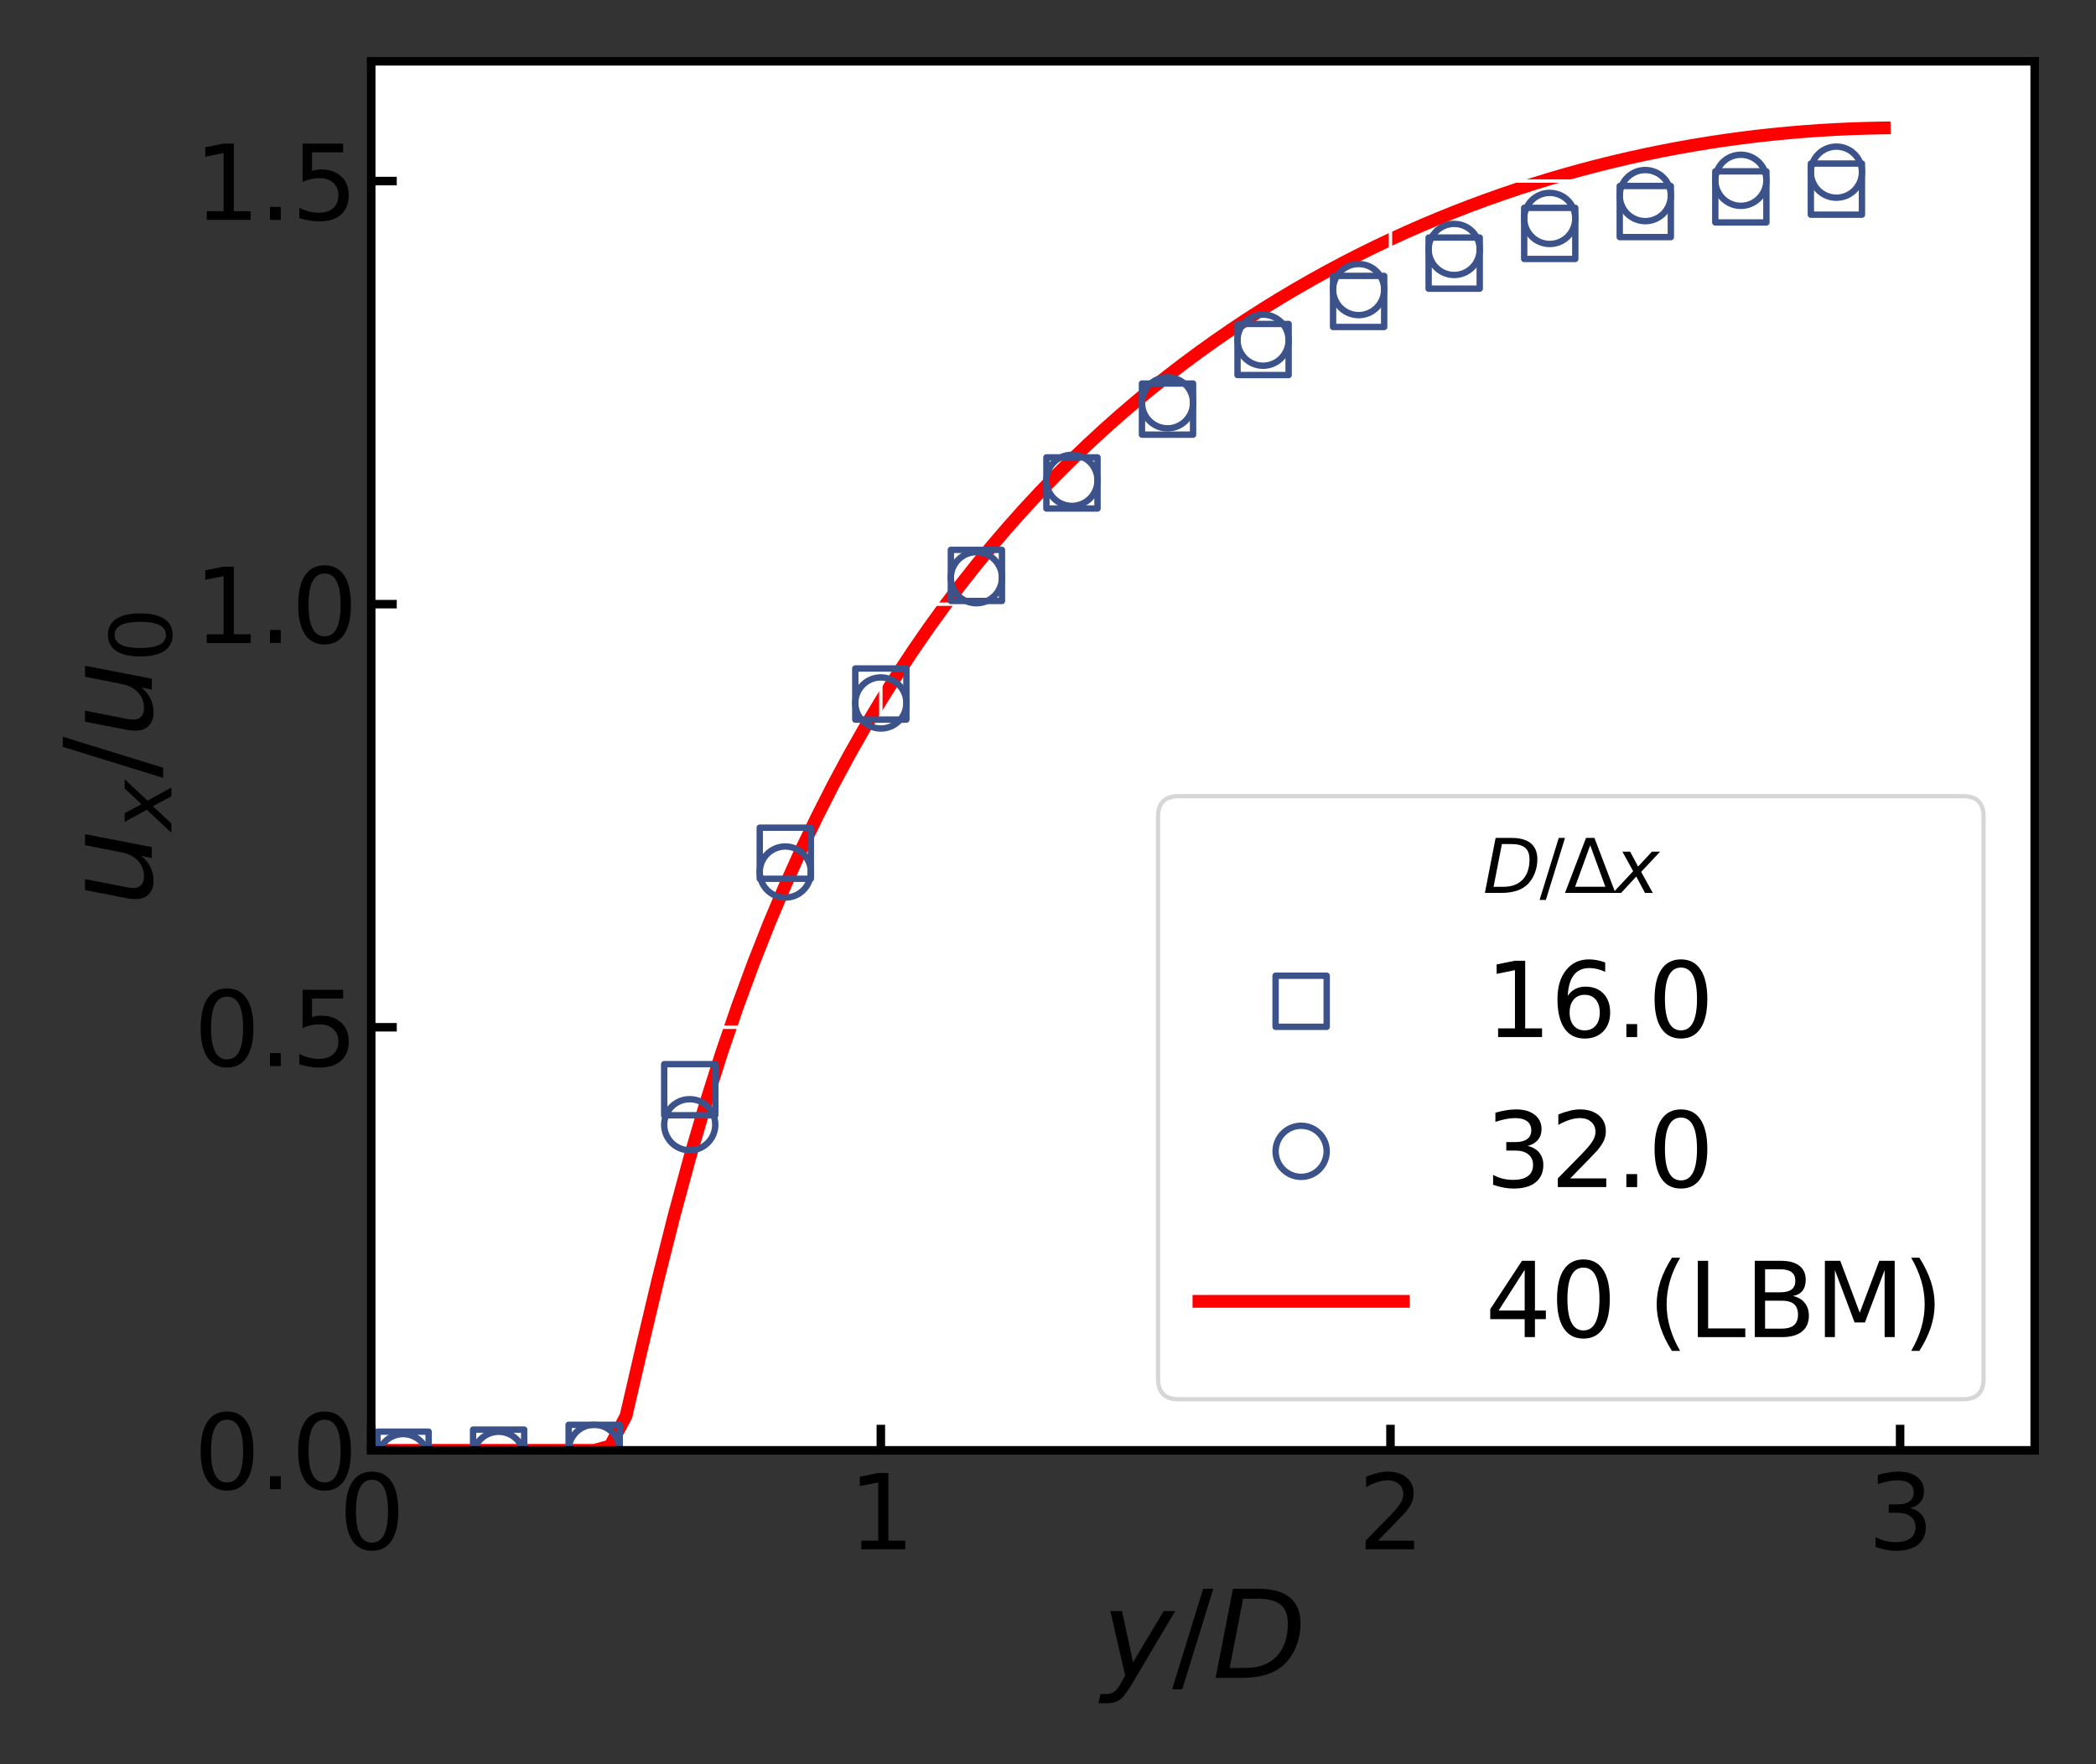 <?xml version="1.0" encoding="utf-8" standalone="no"?>
<!DOCTYPE svg PUBLIC "-//W3C//DTD SVG 1.1//EN"
  "http://www.w3.org/Graphics/SVG/1.1/DTD/svg11.dtd">
<svg xmlns:xlink="http://www.w3.org/1999/xlink" width="492.166pt" height="414.286pt" viewBox="0 0 492.166 414.286" xmlns="http://www.w3.org/2000/svg" version="1.1">
 <rect x="0" y="0" width="492.166" height="414.286" fill="#333333" stroke="none"/>
 <defs>
  <style type="text/css">*{stroke-linejoin: round; stroke-linecap: butt}</style>
 </defs>
 <g id="figure_1">
  <g id="patch_1">
   <path d="M 0 414.286 
L 492.166 414.286 
L 492.166 0 
L 0 0 
L 0 414.286 
z
" style="fill: none"/>
  </g>
  <g id="axes_1">
   <g id="patch_2">
    <path d="M 87.166 340.56 
L 477.766 340.56 
L 477.766 14.4 
L 87.166 14.4 
z
" style="fill: #ffffff"/>
   </g>
   <g id="line2d_1">
    <path d="M 87.166 340.56 
L 90.906 340.56 
L 94.645 340.56 
L 98.385 340.56 
L 102.125 340.56 
L 105.864 340.56 
L 109.604 340.56 
L 113.343 340.56 
L 117.083 340.56 
L 120.823 340.56 
L 124.562 340.56 
L 128.302 340.56 
L 132.041 340.56 
L 135.781 340.56 
L 139.52 340.56 
L 143.26 339.536 
L 147 332.491 
L 150.739 316.31 
L 154.479 300.571 
L 158.218 285.707 
L 161.958 271.879 
L 165.698 259.09 
L 169.437 247.27 
L 173.177 236.326 
L 176.916 226.164 
L 180.656 216.694 
L 184.396 207.841 
L 188.135 199.538 
L 191.875 191.729 
L 195.614 184.363 
L 199.354 177.399 
L 203.093 170.801 
L 206.833 164.536 
L 210.573 158.577 
L 214.312 152.9 
L 218.052 147.483 
L 221.791 142.307 
L 225.531 137.356 
L 229.271 132.615 
L 233.01 128.07 
L 236.75 123.709 
L 240.489 119.521 
L 244.229 115.497 
L 247.969 111.628 
L 251.708 107.906 
L 255.448 104.322 
L 259.187 100.871 
L 262.927 97.547 
L 266.666 94.343 
L 270.406 91.254 
L 274.146 88.276 
L 277.885 85.405 
L 281.625 82.635 
L 285.364 79.964 
L 289.104 77.388 
L 292.844 74.903 
L 296.583 72.506 
L 300.323 70.196 
L 304.062 67.968 
L 307.802 65.821 
L 311.542 63.752 
L 315.281 61.758 
L 319.021 59.839 
L 322.76 57.992 
L 326.5 56.216 
L 330.239 54.508 
L 333.979 52.867 
L 337.719 51.292 
L 341.458 49.781 
L 345.198 48.333 
L 348.937 46.947 
L 352.677 45.622 
L 356.417 44.356 
L 360.156 43.149 
L 363.896 41.999 
L 367.635 40.906 
L 371.375 39.869 
L 375.115 38.887 
L 378.854 37.96 
L 382.594 37.086 
L 386.333 36.266 
L 390.073 35.498 
L 393.812 34.782 
L 397.552 34.118 
L 401.292 33.505 
L 405.031 32.942 
L 408.771 32.43 
L 412.51 31.968 
L 416.25 31.555 
L 419.99 31.192 
L 423.729 30.878 
L 427.469 30.613 
L 431.208 30.397 
L 434.948 30.229 
L 438.688 30.11 
L 442.427 30.039 
" clip-path="url(#p411598d04e)" style="fill: none; stroke: #ff0000; stroke-width: 3; stroke-linecap: square"/>
   </g>
   <g id="matplotlib.axis_1">
    <g id="xtick_1">
     <g id="line2d_2">
      <path d="M 87.166 340.56 
L 87.166 14.4 
" clip-path="url(#p411598d04e)" style="fill: none; stroke: #ffffff; stroke-width: 0.8; stroke-linecap: square"/>
     </g>
     <g id="line2d_3">
      <defs>
       <path id="md28363cb16" d="M 0 0 
L 0 -6 
" style="stroke: #000000; stroke-width: 2"/>
      </defs>
      <g>
       <use xlink:href="#md28363cb16" x="87.166" y="340.56" style="stroke: #000000; stroke-width: 2"/>
      </g>
     </g>
     <g id="text_1">
      <!-- 0 -->
      <g transform="translate(79.531 363.796)scale(0.24 -0.24)">
       <defs>
        <path id="DejaVuSans-30" d="M 2034 4250 
Q 1547 4250 1301 3770 
Q 1056 3291 1056 2328 
Q 1056 1369 1301 889 
Q 1547 409 2034 409 
Q 2525 409 2770 889 
Q 3016 1369 3016 2328 
Q 3016 3291 2770 3770 
Q 2525 4250 2034 4250 
z
M 2034 4750 
Q 2819 4750 3233 4129 
Q 3647 3509 3647 2328 
Q 3647 1150 3233 529 
Q 2819 -91 2034 -91 
Q 1250 -91 836 529 
Q 422 1150 422 2328 
Q 422 3509 836 4129 
Q 1250 4750 2034 4750 
z
" transform="scale(0.016)"/>
       </defs>
       <use xlink:href="#DejaVuSans-30"/>
      </g>
     </g>
    </g>
    <g id="xtick_2">
     <g id="line2d_4">
      <path d="M 206.833 340.56 
L 206.833 14.4 
" clip-path="url(#p411598d04e)" style="fill: none; stroke: #ffffff; stroke-width: 0.8; stroke-linecap: square"/>
     </g>
     <g id="line2d_5">
      <g>
       <use xlink:href="#md28363cb16" x="206.833" y="340.56" style="stroke: #000000; stroke-width: 2"/>
      </g>
     </g>
     <g id="text_2">
      <!-- 1 -->
      <g transform="translate(199.198 363.796)scale(0.24 -0.24)">
       <defs>
        <path id="DejaVuSans-31" d="M 794 531 
L 1825 531 
L 1825 4091 
L 703 3866 
L 703 4441 
L 1819 4666 
L 2450 4666 
L 2450 531 
L 3481 531 
L 3481 0 
L 794 0 
L 794 531 
z
" transform="scale(0.016)"/>
       </defs>
       <use xlink:href="#DejaVuSans-31"/>
      </g>
     </g>
    </g>
    <g id="xtick_3">
     <g id="line2d_6">
      <path d="M 326.5 340.56 
L 326.5 14.4 
" clip-path="url(#p411598d04e)" style="fill: none; stroke: #ffffff; stroke-width: 0.8; stroke-linecap: square"/>
     </g>
     <g id="line2d_7">
      <g>
       <use xlink:href="#md28363cb16" x="326.5" y="340.56" style="stroke: #000000; stroke-width: 2"/>
      </g>
     </g>
     <g id="text_3">
      <!-- 2 -->
      <g transform="translate(318.865 363.796)scale(0.24 -0.24)">
       <defs>
        <path id="DejaVuSans-32" d="M 1228 531 
L 3431 531 
L 3431 0 
L 469 0 
L 469 531 
Q 828 903 1448 1529 
Q 2069 2156 2228 2338 
Q 2531 2678 2651 2914 
Q 2772 3150 2772 3378 
Q 2772 3750 2511 3984 
Q 2250 4219 1831 4219 
Q 1534 4219 1204 4116 
Q 875 4013 500 3803 
L 500 4441 
Q 881 4594 1212 4672 
Q 1544 4750 1819 4750 
Q 2544 4750 2975 4387 
Q 3406 4025 3406 3419 
Q 3406 3131 3298 2873 
Q 3191 2616 2906 2266 
Q 2828 2175 2409 1742 
Q 1991 1309 1228 531 
z
" transform="scale(0.016)"/>
       </defs>
       <use xlink:href="#DejaVuSans-32"/>
      </g>
     </g>
    </g>
    <g id="xtick_4">
     <g id="line2d_8">
      <path d="M 446.167 340.56 
L 446.167 14.4 
" clip-path="url(#p411598d04e)" style="fill: none; stroke: #ffffff; stroke-width: 0.8; stroke-linecap: square"/>
     </g>
     <g id="line2d_9">
      <g>
       <use xlink:href="#md28363cb16" x="446.167" y="340.56" style="stroke: #000000; stroke-width: 2"/>
      </g>
     </g>
     <g id="text_4">
      <!-- 3 -->
      <g transform="translate(438.532 363.796)scale(0.24 -0.24)">
       <defs>
        <path id="DejaVuSans-33" d="M 2597 2516 
Q 3050 2419 3304 2112 
Q 3559 1806 3559 1356 
Q 3559 666 3084 287 
Q 2609 -91 1734 -91 
Q 1441 -91 1130 -33 
Q 819 25 488 141 
L 488 750 
Q 750 597 1062 519 
Q 1375 441 1716 441 
Q 2309 441 2620 675 
Q 2931 909 2931 1356 
Q 2931 1769 2642 2001 
Q 2353 2234 1838 2234 
L 1294 2234 
L 1294 2753 
L 1863 2753 
Q 2328 2753 2575 2939 
Q 2822 3125 2822 3475 
Q 2822 3834 2567 4026 
Q 2313 4219 1838 4219 
Q 1578 4219 1281 4162 
Q 984 4106 628 3988 
L 628 4550 
Q 988 4650 1302 4700 
Q 1616 4750 1894 4750 
Q 2613 4750 3031 4423 
Q 3450 4097 3450 3541 
Q 3450 3153 3228 2886 
Q 3006 2619 2597 2516 
z
" transform="scale(0.016)"/>
       </defs>
       <use xlink:href="#DejaVuSans-33"/>
      </g>
     </g>
    </g>
    <g id="text_5">
     <!-- $y/D$ -->
     <g transform="translate(258.666 394.006)scale(0.28 -0.28)">
      <defs>
       <path id="DejaVuSans-Oblique-79" d="M 1588 -325 
Q 1188 -997 936 -1164 
Q 684 -1331 294 -1331 
L -159 -1331 
L -63 -850 
L 269 -850 
Q 509 -850 678 -719 
Q 847 -588 1056 -206 
L 1234 128 
L 459 3500 
L 1069 3500 
L 1650 819 
L 3256 3500 
L 3859 3500 
L 1588 -325 
z
" transform="scale(0.016)"/>
       <path id="DejaVuSans-2f" d="M 1625 4666 
L 2156 4666 
L 531 -594 
L 0 -594 
L 1625 4666 
z
" transform="scale(0.016)"/>
       <path id="DejaVuSans-Oblique-44" d="M 1081 4666 
L 2438 4666 
Q 3519 4666 4070 4208 
Q 4622 3750 4622 2847 
Q 4622 2250 4412 1698 
Q 4203 1147 3834 769 
Q 3463 381 2891 190 
Q 2319 0 1538 0 
L 172 0 
L 1081 4666 
z
M 1613 4147 
L 909 519 
L 1734 519 
Q 2794 519 3375 1128 
Q 3956 1738 3956 2847 
Q 3956 3519 3581 3833 
Q 3206 4147 2406 4147 
L 1613 4147 
z
" transform="scale(0.016)"/>
      </defs>
      <use xlink:href="#DejaVuSans-Oblique-79" transform="translate(0 0.094)"/>
      <use xlink:href="#DejaVuSans-2f" transform="translate(59.18 0.094)"/>
      <use xlink:href="#DejaVuSans-Oblique-44" transform="translate(92.871 0.094)"/>
     </g>
    </g>
   </g>
   <g id="matplotlib.axis_2">
    <g id="ytick_1">
     <g id="line2d_10">
      <path d="M 87.166 340.56 
L 477.766 340.56 
" clip-path="url(#p411598d04e)" style="fill: none; stroke: #ffffff; stroke-width: 0.8; stroke-linecap: square"/>
     </g>
     <g id="line2d_11">
      <defs>
       <path id="m95c7a9d326" d="M 0 0 
L 6 0 
" style="stroke: #000000; stroke-width: 2"/>
      </defs>
      <g>
       <use xlink:href="#m95c7a9d326" x="87.166" y="340.56" style="stroke: #000000; stroke-width: 2"/>
      </g>
     </g>
     <g id="text_6">
      <!-- 0.0 -->
      <g transform="translate(45.499 349.678)scale(0.24 -0.24)">
       <defs>
        <path id="DejaVuSans-2e" d="M 684 794 
L 1344 794 
L 1344 0 
L 684 0 
L 684 794 
z
" transform="scale(0.016)"/>
       </defs>
       <use xlink:href="#DejaVuSans-30"/>
       <use xlink:href="#DejaVuSans-2e" x="63.623"/>
       <use xlink:href="#DejaVuSans-30" x="95.41"/>
      </g>
     </g>
    </g>
    <g id="ytick_2">
     <g id="line2d_12">
      <path d="M 87.166 241.212 
L 477.766 241.212 
" clip-path="url(#p411598d04e)" style="fill: none; stroke: #ffffff; stroke-width: 0.8; stroke-linecap: square"/>
     </g>
     <g id="line2d_13">
      <g>
       <use xlink:href="#m95c7a9d326" x="87.166" y="241.212" style="stroke: #000000; stroke-width: 2"/>
      </g>
     </g>
     <g id="text_7">
      <!-- 0.5 -->
      <g transform="translate(45.499 250.33)scale(0.24 -0.24)">
       <defs>
        <path id="DejaVuSans-35" d="M 691 4666 
L 3169 4666 
L 3169 4134 
L 1269 4134 
L 1269 2991 
Q 1406 3038 1543 3061 
Q 1681 3084 1819 3084 
Q 2600 3084 3056 2656 
Q 3513 2228 3513 1497 
Q 3513 744 3044 326 
Q 2575 -91 1722 -91 
Q 1428 -91 1123 -41 
Q 819 9 494 109 
L 494 744 
Q 775 591 1075 516 
Q 1375 441 1709 441 
Q 2250 441 2565 725 
Q 2881 1009 2881 1497 
Q 2881 1984 2565 2268 
Q 2250 2553 1709 2553 
Q 1456 2553 1204 2497 
Q 953 2441 691 2322 
L 691 4666 
z
" transform="scale(0.016)"/>
       </defs>
       <use xlink:href="#DejaVuSans-30"/>
       <use xlink:href="#DejaVuSans-2e" x="63.623"/>
       <use xlink:href="#DejaVuSans-35" x="95.41"/>
      </g>
     </g>
    </g>
    <g id="ytick_3">
     <g id="line2d_14">
      <path d="M 87.166 141.863 
L 477.766 141.863 
" clip-path="url(#p411598d04e)" style="fill: none; stroke: #ffffff; stroke-width: 0.8; stroke-linecap: square"/>
     </g>
     <g id="line2d_15">
      <g>
       <use xlink:href="#m95c7a9d326" x="87.166" y="141.863" style="stroke: #000000; stroke-width: 2"/>
      </g>
     </g>
     <g id="text_8">
      <!-- 1.0 -->
      <g transform="translate(45.499 150.981)scale(0.24 -0.24)">
       <use xlink:href="#DejaVuSans-31"/>
       <use xlink:href="#DejaVuSans-2e" x="63.623"/>
       <use xlink:href="#DejaVuSans-30" x="95.41"/>
      </g>
     </g>
    </g>
    <g id="ytick_4">
     <g id="line2d_16">
      <path d="M 87.166 42.515 
L 477.766 42.515 
" clip-path="url(#p411598d04e)" style="fill: none; stroke: #ffffff; stroke-width: 0.8; stroke-linecap: square"/>
     </g>
     <g id="line2d_17">
      <g>
       <use xlink:href="#m95c7a9d326" x="87.166" y="42.515" style="stroke: #000000; stroke-width: 2"/>
      </g>
     </g>
     <g id="text_9">
      <!-- 1.5 -->
      <g transform="translate(45.499 51.633)scale(0.24 -0.24)">
       <use xlink:href="#DejaVuSans-31"/>
       <use xlink:href="#DejaVuSans-2e" x="63.623"/>
       <use xlink:href="#DejaVuSans-35" x="95.41"/>
      </g>
     </g>
    </g>
    <g id="text_10">
     <!-- $u_x/u_0$ -->
     <g transform="translate(35.676 212.76)rotate(-90)scale(0.28 -0.28)">
      <defs>
       <path id="DejaVuSans-Oblique-75" d="M 428 1388 
L 838 3500 
L 1416 3500 
L 1006 1409 
Q 975 1256 961 1147 
Q 947 1038 947 966 
Q 947 700 1109 554 
Q 1272 409 1569 409 
Q 2031 409 2368 721 
Q 2706 1034 2809 1563 
L 3194 3500 
L 3769 3500 
L 3091 0 
L 2516 0 
L 2631 550 
Q 2388 244 2052 76 
Q 1716 -91 1338 -91 
Q 878 -91 622 161 
Q 366 413 366 863 
Q 366 956 381 1097 
Q 397 1238 428 1388 
z
" transform="scale(0.016)"/>
       <path id="DejaVuSans-Oblique-78" d="M 3841 3500 
L 2234 1784 
L 3219 0 
L 2559 0 
L 1819 1388 
L 531 0 
L -166 0 
L 1556 1844 
L 641 3500 
L 1300 3500 
L 1972 2234 
L 3144 3500 
L 3841 3500 
z
" transform="scale(0.016)"/>
      </defs>
      <use xlink:href="#DejaVuSans-Oblique-75" transform="translate(0 0.094)"/>
      <use xlink:href="#DejaVuSans-Oblique-78" transform="translate(63.379 -16.312)scale(0.7)"/>
      <use xlink:href="#DejaVuSans-2f" transform="translate(107.539 0.094)"/>
      <use xlink:href="#DejaVuSans-Oblique-75" transform="translate(141.23 0.094)"/>
      <use xlink:href="#DejaVuSans-30" transform="translate(204.609 -16.312)scale(0.7)"/>
     </g>
    </g>
   </g>
   <g id="line2d_18">
    <defs>
     <path id="m287d267a4b" d="M -6 6 
L 6 6 
L 6 -6 
L -6 -6 
z
" style="stroke: #3b528b; stroke-width: 1.5; stroke-linejoin: miter"/>
    </defs>
    <g clip-path="url(#p411598d04e)">
     <use xlink:href="#m287d267a4b" x="-1" y="221.882" style="fill-opacity: 0; stroke: #3b528b; stroke-width: 1.5; stroke-linejoin: miter"/>
     <use xlink:href="#m287d267a4b" x="4.895" y="234.501" style="fill-opacity: 0; stroke: #3b528b; stroke-width: 1.5; stroke-linejoin: miter"/>
     <use xlink:href="#m287d267a4b" x="27.333" y="315.401" style="fill-opacity: 0; stroke: #3b528b; stroke-width: 1.5; stroke-linejoin: miter"/>
     <use xlink:href="#m287d267a4b" x="49.77" y="340.546" style="fill-opacity: 0; stroke: #3b528b; stroke-width: 1.5; stroke-linejoin: miter"/>
     <use xlink:href="#m287d267a4b" x="72.208" y="341.998" style="fill-opacity: 0; stroke: #3b528b; stroke-width: 1.5; stroke-linejoin: miter"/>
     <use xlink:href="#m287d267a4b" x="94.645" y="342.17" style="fill-opacity: 0; stroke: #3b528b; stroke-width: 1.5; stroke-linejoin: miter"/>
     <use xlink:href="#m287d267a4b" x="117.083" y="341.686" style="fill-opacity: 0; stroke: #3b528b; stroke-width: 1.5; stroke-linejoin: miter"/>
     <use xlink:href="#m287d267a4b" x="139.52" y="340.563" style="fill-opacity: 0; stroke: #3b528b; stroke-width: 1.5; stroke-linejoin: miter"/>
     <use xlink:href="#m287d267a4b" x="161.958" y="255.879" style="fill-opacity: 0; stroke: #3b528b; stroke-width: 1.5; stroke-linejoin: miter"/>
     <use xlink:href="#m287d267a4b" x="184.396" y="200.346" style="fill-opacity: 0; stroke: #3b528b; stroke-width: 1.5; stroke-linejoin: miter"/>
     <use xlink:href="#m287d267a4b" x="206.833" y="162.969" style="fill-opacity: 0; stroke: #3b528b; stroke-width: 1.5; stroke-linejoin: miter"/>
     <use xlink:href="#m287d267a4b" x="229.271" y="135.118" style="fill-opacity: 0; stroke: #3b528b; stroke-width: 1.5; stroke-linejoin: miter"/>
     <use xlink:href="#m287d267a4b" x="251.708" y="113.404" style="fill-opacity: 0; stroke: #3b528b; stroke-width: 1.5; stroke-linejoin: miter"/>
     <use xlink:href="#m287d267a4b" x="274.146" y="96.062" style="fill-opacity: 0; stroke: #3b528b; stroke-width: 1.5; stroke-linejoin: miter"/>
     <use xlink:href="#m287d267a4b" x="296.583" y="82.066" style="fill-opacity: 0; stroke: #3b528b; stroke-width: 1.5; stroke-linejoin: miter"/>
     <use xlink:href="#m287d267a4b" x="319.021" y="70.779" style="fill-opacity: 0; stroke: #3b528b; stroke-width: 1.5; stroke-linejoin: miter"/>
     <use xlink:href="#m287d267a4b" x="341.458" y="61.781" style="fill-opacity: 0; stroke: #3b528b; stroke-width: 1.5; stroke-linejoin: miter"/>
     <use xlink:href="#m287d267a4b" x="363.896" y="54.805" style="fill-opacity: 0; stroke: #3b528b; stroke-width: 1.5; stroke-linejoin: miter"/>
     <use xlink:href="#m287d267a4b" x="386.333" y="49.672" style="fill-opacity: 0; stroke: #3b528b; stroke-width: 1.5; stroke-linejoin: miter"/>
     <use xlink:href="#m287d267a4b" x="408.771" y="46.234" style="fill-opacity: 0; stroke: #3b528b; stroke-width: 1.5; stroke-linejoin: miter"/>
     <use xlink:href="#m287d267a4b" x="431.208" y="44.406" style="fill-opacity: 0; stroke: #3b528b; stroke-width: 1.5; stroke-linejoin: miter"/>
    </g>
   </g>
   <g id="line2d_19">
    <defs>
     <path id="md072895c59" d="M 0 6 
C 1.591 6 3.117 5.368 4.243 4.243 
C 5.368 3.117 6 1.591 6 0 
C 6 -1.591 5.368 -3.117 4.243 -4.243 
C 3.117 -5.368 1.591 -6 0 -6 
C -1.591 -6 -3.117 -5.368 -4.243 -4.243 
C -5.368 -3.117 -6 -1.591 -6 0 
C -6 1.591 -5.368 3.117 -4.243 4.243 
C -3.117 5.368 -1.591 6 0 6 
z
" style="stroke: #3b528b; stroke-width: 1.5"/>
    </defs>
    <g clip-path="url(#p411598d04e)">
     <use xlink:href="#md072895c59" x="-1" y="227.727" style="fill-opacity: 0; stroke: #3b528b; stroke-width: 1.5"/>
     <use xlink:href="#md072895c59" x="4.895" y="241.178" style="fill-opacity: 0; stroke: #3b528b; stroke-width: 1.5"/>
     <use xlink:href="#md072895c59" x="27.333" y="327.392" style="fill-opacity: 0; stroke: #3b528b; stroke-width: 1.5"/>
     <use xlink:href="#md072895c59" x="49.77" y="341.931" style="fill-opacity: 0; stroke: #3b528b; stroke-width: 1.5"/>
     <use xlink:href="#md072895c59" x="72.208" y="342.681" style="fill-opacity: 0; stroke: #3b528b; stroke-width: 1.5"/>
     <use xlink:href="#md072895c59" x="94.645" y="342.739" style="fill-opacity: 0; stroke: #3b528b; stroke-width: 1.5"/>
     <use xlink:href="#md072895c59" x="117.083" y="342.199" style="fill-opacity: 0; stroke: #3b528b; stroke-width: 1.5"/>
     <use xlink:href="#md072895c59" x="139.52" y="340.562" style="fill-opacity: 0; stroke: #3b528b; stroke-width: 1.5"/>
     <use xlink:href="#md072895c59" x="161.958" y="264.1" style="fill-opacity: 0; stroke: #3b528b; stroke-width: 1.5"/>
     <use xlink:href="#md072895c59" x="184.396" y="204.764" style="fill-opacity: 0; stroke: #3b528b; stroke-width: 1.5"/>
     <use xlink:href="#md072895c59" x="206.833" y="165.065" style="fill-opacity: 0; stroke: #3b528b; stroke-width: 1.5"/>
     <use xlink:href="#md072895c59" x="229.271" y="135.649" style="fill-opacity: 0; stroke: #3b528b; stroke-width: 1.5"/>
     <use xlink:href="#md072895c59" x="251.708" y="112.793" style="fill-opacity: 0; stroke: #3b528b; stroke-width: 1.5"/>
     <use xlink:href="#md072895c59" x="274.146" y="94.577" style="fill-opacity: 0; stroke: #3b528b; stroke-width: 1.5"/>
     <use xlink:href="#md072895c59" x="296.583" y="79.877" style="fill-opacity: 0; stroke: #3b528b; stroke-width: 1.5"/>
     <use xlink:href="#md072895c59" x="319.021" y="67.995" style="fill-opacity: 0; stroke: #3b528b; stroke-width: 1.5"/>
     <use xlink:href="#md072895c59" x="341.458" y="58.569" style="fill-opacity: 0; stroke: #3b528b; stroke-width: 1.5"/>
     <use xlink:href="#md072895c59" x="363.896" y="51.289" style="fill-opacity: 0; stroke: #3b528b; stroke-width: 1.5"/>
     <use xlink:href="#md072895c59" x="386.333" y="45.927" style="fill-opacity: 0; stroke: #3b528b; stroke-width: 1.5"/>
     <use xlink:href="#md072895c59" x="408.771" y="42.334" style="fill-opacity: 0; stroke: #3b528b; stroke-width: 1.5"/>
     <use xlink:href="#md072895c59" x="431.208" y="40.424" style="fill-opacity: 0; stroke: #3b528b; stroke-width: 1.5"/>
    </g>
   </g>
   <g id="patch_3">
    <path d="M 87.166 340.56 
L 87.166 14.4 
" style="fill: none; stroke: #000000; stroke-width: 2; stroke-linejoin: miter; stroke-linecap: square"/>
   </g>
   <g id="patch_4">
    <path d="M 477.766 340.56 
L 477.766 14.4 
" style="fill: none; stroke: #000000; stroke-width: 2; stroke-linejoin: miter; stroke-linecap: square"/>
   </g>
   <g id="patch_5">
    <path d="M 87.166 340.56 
L 477.766 340.56 
" style="fill: none; stroke: #000000; stroke-width: 2; stroke-linejoin: miter; stroke-linecap: square"/>
   </g>
   <g id="patch_6">
    <path d="M 87.166 14.4 
L 477.766 14.4 
" style="fill: none; stroke: #000000; stroke-width: 2; stroke-linejoin: miter; stroke-linecap: square"/>
   </g>
   <g id="legend_1">
    <g id="patch_7">
     <path d="M 276.725 328.56 
L 460.966 328.56 
Q 465.766 328.56 465.766 323.76 
L 465.766 191.754 
Q 465.766 186.954 460.966 186.954 
L 276.725 186.954 
Q 271.925 186.954 271.925 191.754 
L 271.925 323.76 
Q 271.925 328.56 276.725 328.56 
z
" style="fill: #ffffff; opacity: 0.8; stroke: #cccccc; stroke-linejoin: miter"/>
    </g>
    <g id="text_11">
     <!-- $D/\Delta x$ -->
     <g transform="translate(348.196 209.684)scale(0.173 -0.173)">
      <defs>
       <path id="DejaVuSans-394" d="M 2188 4044 
L 906 525 
L 3472 525 
L 2188 4044 
z
M 50 0 
L 1831 4666 
L 2547 4666 
L 4325 0 
L 50 0 
z
" transform="scale(0.016)"/>
      </defs>
      <use xlink:href="#DejaVuSans-Oblique-44" transform="translate(0 0.094)"/>
      <use xlink:href="#DejaVuSans-2f" transform="translate(77.002 0.094)"/>
      <use xlink:href="#DejaVuSans-394" transform="translate(110.693 0.094)"/>
      <use xlink:href="#DejaVuSans-Oblique-78" transform="translate(179.102 0.094)"/>
     </g>
    </g>
    <g id="line2d_20">
     <g>
      <use xlink:href="#m287d267a4b" x="305.525" y="235.114" style="fill-opacity: 0; stroke: #3b528b; stroke-width: 1.5; stroke-linejoin: miter"/>
     </g>
    </g>
    <g id="text_12">
     <!-- 16.0 -->
     <g transform="translate(348.725 243.514)scale(0.24 -0.24)">
      <defs>
       <path id="DejaVuSans-36" d="M 2113 2584 
Q 1688 2584 1439 2293 
Q 1191 2003 1191 1497 
Q 1191 994 1439 701 
Q 1688 409 2113 409 
Q 2538 409 2786 701 
Q 3034 994 3034 1497 
Q 3034 2003 2786 2293 
Q 2538 2584 2113 2584 
z
M 3366 4563 
L 3366 3988 
Q 3128 4100 2886 4159 
Q 2644 4219 2406 4219 
Q 1781 4219 1451 3797 
Q 1122 3375 1075 2522 
Q 1259 2794 1537 2939 
Q 1816 3084 2150 3084 
Q 2853 3084 3261 2657 
Q 3669 2231 3669 1497 
Q 3669 778 3244 343 
Q 2819 -91 2113 -91 
Q 1303 -91 875 529 
Q 447 1150 447 2328 
Q 447 3434 972 4092 
Q 1497 4750 2381 4750 
Q 2619 4750 2861 4703 
Q 3103 4656 3366 4563 
z
" transform="scale(0.016)"/>
      </defs>
      <use xlink:href="#DejaVuSans-31"/>
      <use xlink:href="#DejaVuSans-36" x="63.623"/>
      <use xlink:href="#DejaVuSans-2e" x="127.246"/>
      <use xlink:href="#DejaVuSans-30" x="159.033"/>
     </g>
    </g>
    <g id="line2d_21">
     <g>
      <use xlink:href="#md072895c59" x="305.525" y="270.341" style="fill-opacity: 0; stroke: #3b528b; stroke-width: 1.5"/>
     </g>
    </g>
    <g id="text_13">
     <!-- 32.0 -->
     <g transform="translate(348.725 278.741)scale(0.24 -0.24)">
      <use xlink:href="#DejaVuSans-33"/>
      <use xlink:href="#DejaVuSans-32" x="63.623"/>
      <use xlink:href="#DejaVuSans-2e" x="127.246"/>
      <use xlink:href="#DejaVuSans-30" x="159.033"/>
     </g>
    </g>
    <g id="line2d_22">
     <path d="M 281.525 305.569 
L 305.525 305.569 
L 329.525 305.569 
" style="fill: none; stroke: #ff0000; stroke-width: 3; stroke-linecap: square"/>
    </g>
    <g id="text_14">
     <!-- 40 (LBM) -->
     <g transform="translate(348.725 313.969)scale(0.24 -0.24)">
      <defs>
       <path id="DejaVuSans-34" d="M 2419 4116 
L 825 1625 
L 2419 1625 
L 2419 4116 
z
M 2253 4666 
L 3047 4666 
L 3047 1625 
L 3713 1625 
L 3713 1100 
L 3047 1100 
L 3047 0 
L 2419 0 
L 2419 1100 
L 313 1100 
L 313 1709 
L 2253 4666 
z
" transform="scale(0.016)"/>
       <path id="DejaVuSans-20" transform="scale(0.016)"/>
       <path id="DejaVuSans-28" d="M 1984 4856 
Q 1566 4138 1362 3434 
Q 1159 2731 1159 2009 
Q 1159 1288 1364 580 
Q 1569 -128 1984 -844 
L 1484 -844 
Q 1016 -109 783 600 
Q 550 1309 550 2009 
Q 550 2706 781 3412 
Q 1013 4119 1484 4856 
L 1984 4856 
z
" transform="scale(0.016)"/>
       <path id="DejaVuSans-4c" d="M 628 4666 
L 1259 4666 
L 1259 531 
L 3531 531 
L 3531 0 
L 628 0 
L 628 4666 
z
" transform="scale(0.016)"/>
       <path id="DejaVuSans-42" d="M 1259 2228 
L 1259 519 
L 2272 519 
Q 2781 519 3026 730 
Q 3272 941 3272 1375 
Q 3272 1813 3026 2020 
Q 2781 2228 2272 2228 
L 1259 2228 
z
M 1259 4147 
L 1259 2741 
L 2194 2741 
Q 2656 2741 2882 2914 
Q 3109 3088 3109 3444 
Q 3109 3797 2882 3972 
Q 2656 4147 2194 4147 
L 1259 4147 
z
M 628 4666 
L 2241 4666 
Q 2963 4666 3353 4366 
Q 3744 4066 3744 3513 
Q 3744 3084 3544 2831 
Q 3344 2578 2956 2516 
Q 3422 2416 3680 2098 
Q 3938 1781 3938 1306 
Q 3938 681 3513 340 
Q 3088 0 2303 0 
L 628 0 
L 628 4666 
z
" transform="scale(0.016)"/>
       <path id="DejaVuSans-4d" d="M 628 4666 
L 1569 4666 
L 2759 1491 
L 3956 4666 
L 4897 4666 
L 4897 0 
L 4281 0 
L 4281 4097 
L 3078 897 
L 2444 897 
L 1241 4097 
L 1241 0 
L 628 0 
L 628 4666 
z
" transform="scale(0.016)"/>
       <path id="DejaVuSans-29" d="M 513 4856 
L 1013 4856 
Q 1481 4119 1714 3412 
Q 1947 2706 1947 2009 
Q 1947 1309 1714 600 
Q 1481 -109 1013 -844 
L 513 -844 
Q 928 -128 1133 580 
Q 1338 1288 1338 2009 
Q 1338 2731 1133 3434 
Q 928 4138 513 4856 
z
" transform="scale(0.016)"/>
      </defs>
      <use xlink:href="#DejaVuSans-34"/>
      <use xlink:href="#DejaVuSans-30" x="63.623"/>
      <use xlink:href="#DejaVuSans-20" x="127.246"/>
      <use xlink:href="#DejaVuSans-28" x="159.033"/>
      <use xlink:href="#DejaVuSans-4c" x="198.047"/>
      <use xlink:href="#DejaVuSans-42" x="253.76"/>
      <use xlink:href="#DejaVuSans-4d" x="322.363"/>
      <use xlink:href="#DejaVuSans-29" x="408.643"/>
     </g>
    </g>
   </g>
  </g>
 </g>
 <defs>
  <clipPath id="p411598d04e">
   <rect x="87.166" y="14.4" width="390.6" height="326.16"/>
  </clipPath>
 </defs>
</svg>

